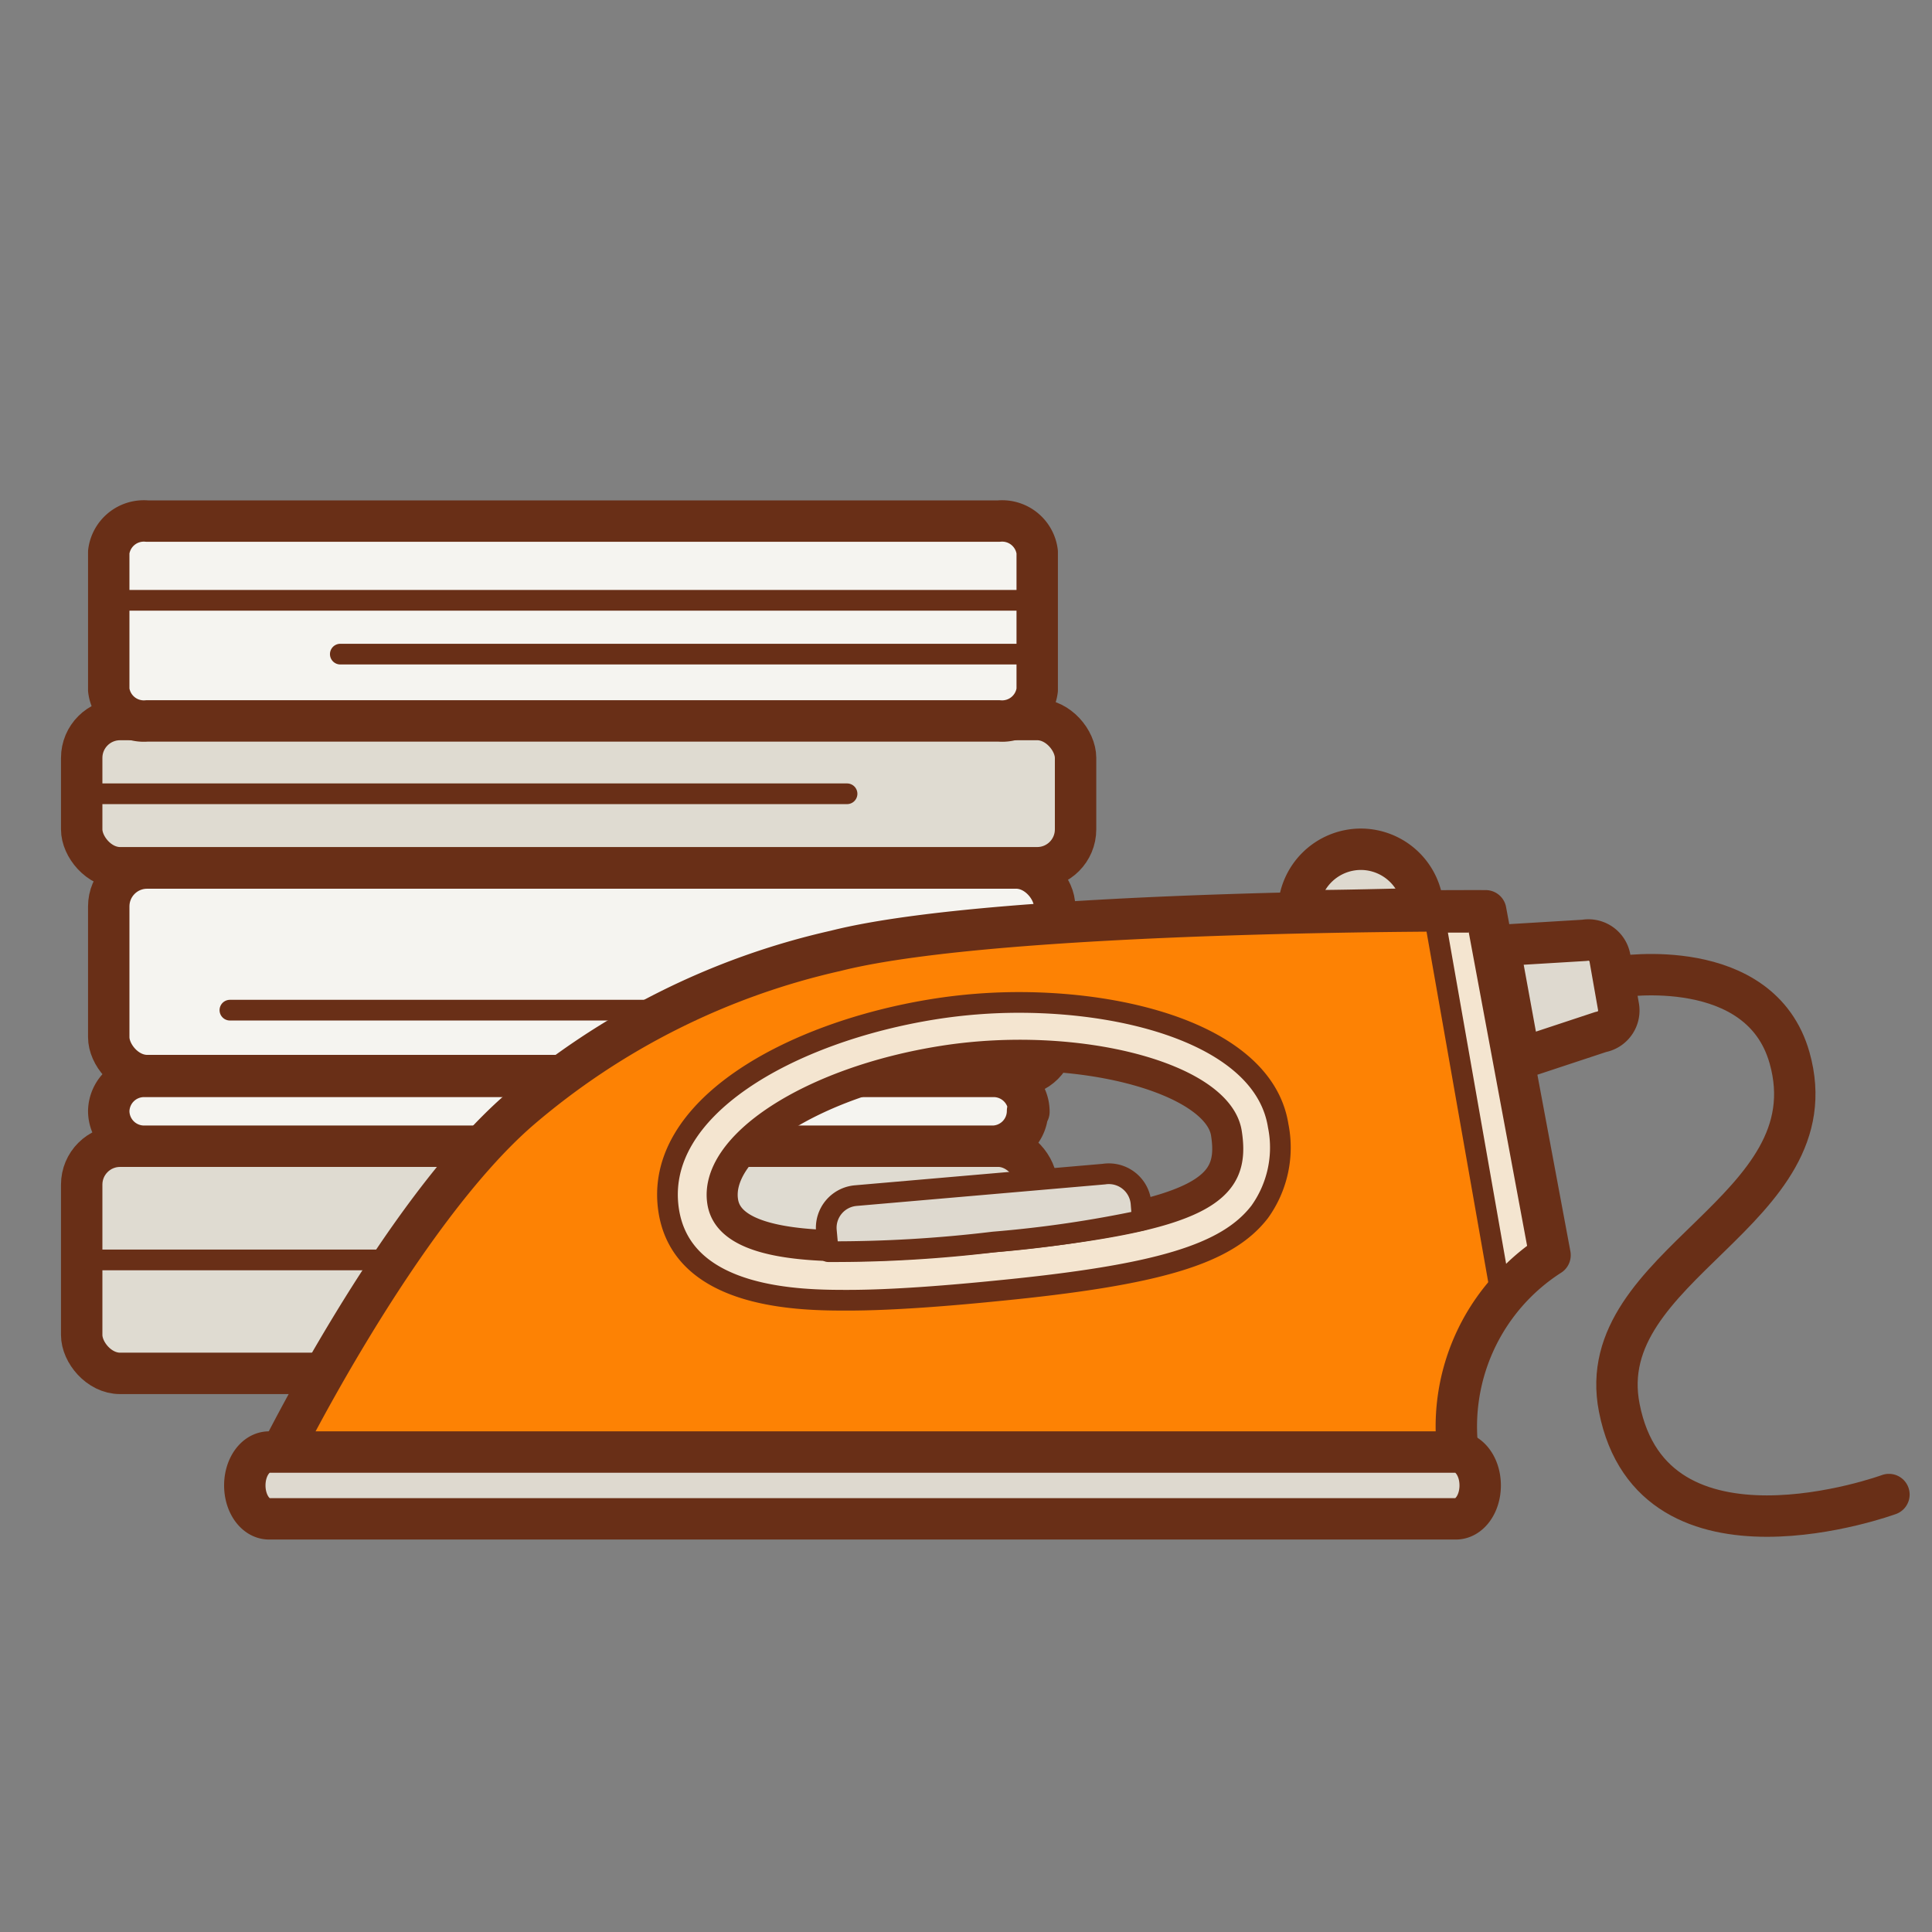 <svg xmlns="http://www.w3.org/2000/svg" width="70" height="70" viewBox="0 0 70 70"><rect x="0" y="0" width="70" height="70" fill="#808080" stroke="none"/><title>глажка</title><g data-name="Слой 2"><g data-name="Слой 1"><path fill="none" d="M0 0h70v70H0z"/><rect x="2.96" y="41.53" width="34.6" height="8.23" rx="1.39" ry="1.39" fill="#dfdbd1" stroke="#692f17" stroke-linecap="round" stroke-linejoin="round" stroke-width="1.5"/><path d="M37.23 40.25A1.28 1.28 0 0 1 36 41.53H5.22a1.28 1.28 0 0 1-1.28-1.28A1.28 1.28 0 0 1 5.22 39H36a1.28 1.28 0 0 1 1.28 1.28z" fill="#f5f4f0" stroke="#692f17" stroke-linecap="round" stroke-linejoin="round" stroke-width="1.5"/><rect x="3.94" y="31.45" width="34.27" height="7.52" rx="1.39" ry="1.39" fill="#f5f4f0" stroke="#692f17" stroke-linecap="round" stroke-linejoin="round" stroke-width="1.5"/><rect x="2.96" y="26.07" width="36.01" height="5.37" rx="1.39" ry="1.39" fill="#dfdbd1" stroke="#692f17" stroke-linecap="round" stroke-linejoin="round" stroke-width="1.5"/><path d="M37.58 25a1.28 1.28 0 0 1-1.39 1.12H5.33A1.28 1.28 0 0 1 3.94 25v-5a1.28 1.28 0 0 1 1.39-1.12h30.86A1.28 1.28 0 0 1 37.58 20z" fill="#f5f4f0" stroke="#692f17" stroke-linecap="round" stroke-linejoin="round" stroke-width="1.5"/><path fill="none" stroke="#692f17" stroke-linecap="round" stroke-linejoin="round" stroke-width=".75" d="M4.34 21.75h32.89M12.33 23.7h24.9M2.96 28.76h27.73M37.58 36.6H8.33M37.23 45.65H3.25"/><path d="M56.16 45.47L53.83 33s-17.5-.08-23.55 1.45a26.53 26.53 0 0 0-11.45 5.75c-4.39 3.8-8.76 12.66-8.76 12.66h42.79a7.37 7.37 0 0 1 3.3-7.38zM36 45c-4.89.48-9.66.73-10-1.43s3.32-4.55 8.17-5.31 10.11.6 10.45 2.77S43.77 44.26 36 45z" fill="#fd8204" stroke="#692f17" stroke-linecap="round" stroke-linejoin="round" stroke-width="1.5"/><path d="M52 33.38h1.51l2.23 11.92a7.81 7.81 0 0 0-1.42 1.27z" fill="#f4e5d0"/><path d="M53.21 33.75l2.12 11.39a8.18 8.18 0 0 0-.76.65l-2.11-12h.75m.18-.75h-1.83l2.54 14.43a7.52 7.52 0 0 1 2.06-2L53.83 33z" fill="#692f17"/><path d="M46.31 40.78c-.49-3.08-5.07-4.46-9.39-4.46a19.7 19.7 0 0 0-3.06.24c-5.23.83-10.21 3.6-9.63 7.31.51 3.24 4.86 3.24 6.49 3.24s3.71-.17 5.4-.34c5.84-.57 8.33-1.32 9.52-2.86a4 4 0 0 0 .67-3.13zM36 45c-4.89.48-9.66.73-10-1.43s3.32-4.55 8.17-5.31 10.11.6 10.45 2.77S43.77 44.26 36 45z" fill="#f4e5d0" stroke="#692f17" stroke-linecap="round" stroke-linejoin="round" stroke-width=".75"/><path d="M53.63 53.82c0 .67-.39 1.21-.88 1.21h-43c-.49 0-.88-.54-.88-1.21 0-.67.39-1.21.88-1.21h43c.49 0 .88.54.88 1.21zM49.31 30.77A2.26 2.26 0 0 0 47.05 33c1.77 0 3.33-.06 4.51-.07a2.26 2.26 0 0 0-2.25-2.16zM55.52 38.21c-.43.08-.54-.33-.62-.76l-.42-2.3c-.08-.43-.15-.84.28-.92l2.65-.16a.79.79 0 0 1 .92.64l.31 1.76a.79.79 0 0 1-.64.92z" fill="#ded9cf" stroke="#692f17" stroke-linecap="round" stroke-linejoin="round" stroke-width="1.5"/><path d="M58.67 35.39s5.11-.82 6.17 2.94c1.57 5.58-7.2 7.46-6.17 12.68 1.23 6.27 9.77 3.14 9.77 3.14" fill="none" stroke="#692f17" stroke-linecap="round" stroke-linejoin="round" stroke-width="1.5"/><path d="M36 45a42.54 42.54 0 0 0 5.39-.79l-.05-.63A1.17 1.17 0 0 0 40 42.54l-9 .78a1.17 1.17 0 0 0-1.06 1.26l.07.77A48.11 48.11 0 0 0 36 45z" fill="#ded9cf" stroke="#692f17" stroke-linecap="round" stroke-linejoin="round" stroke-width=".75"/></g></g></svg>
